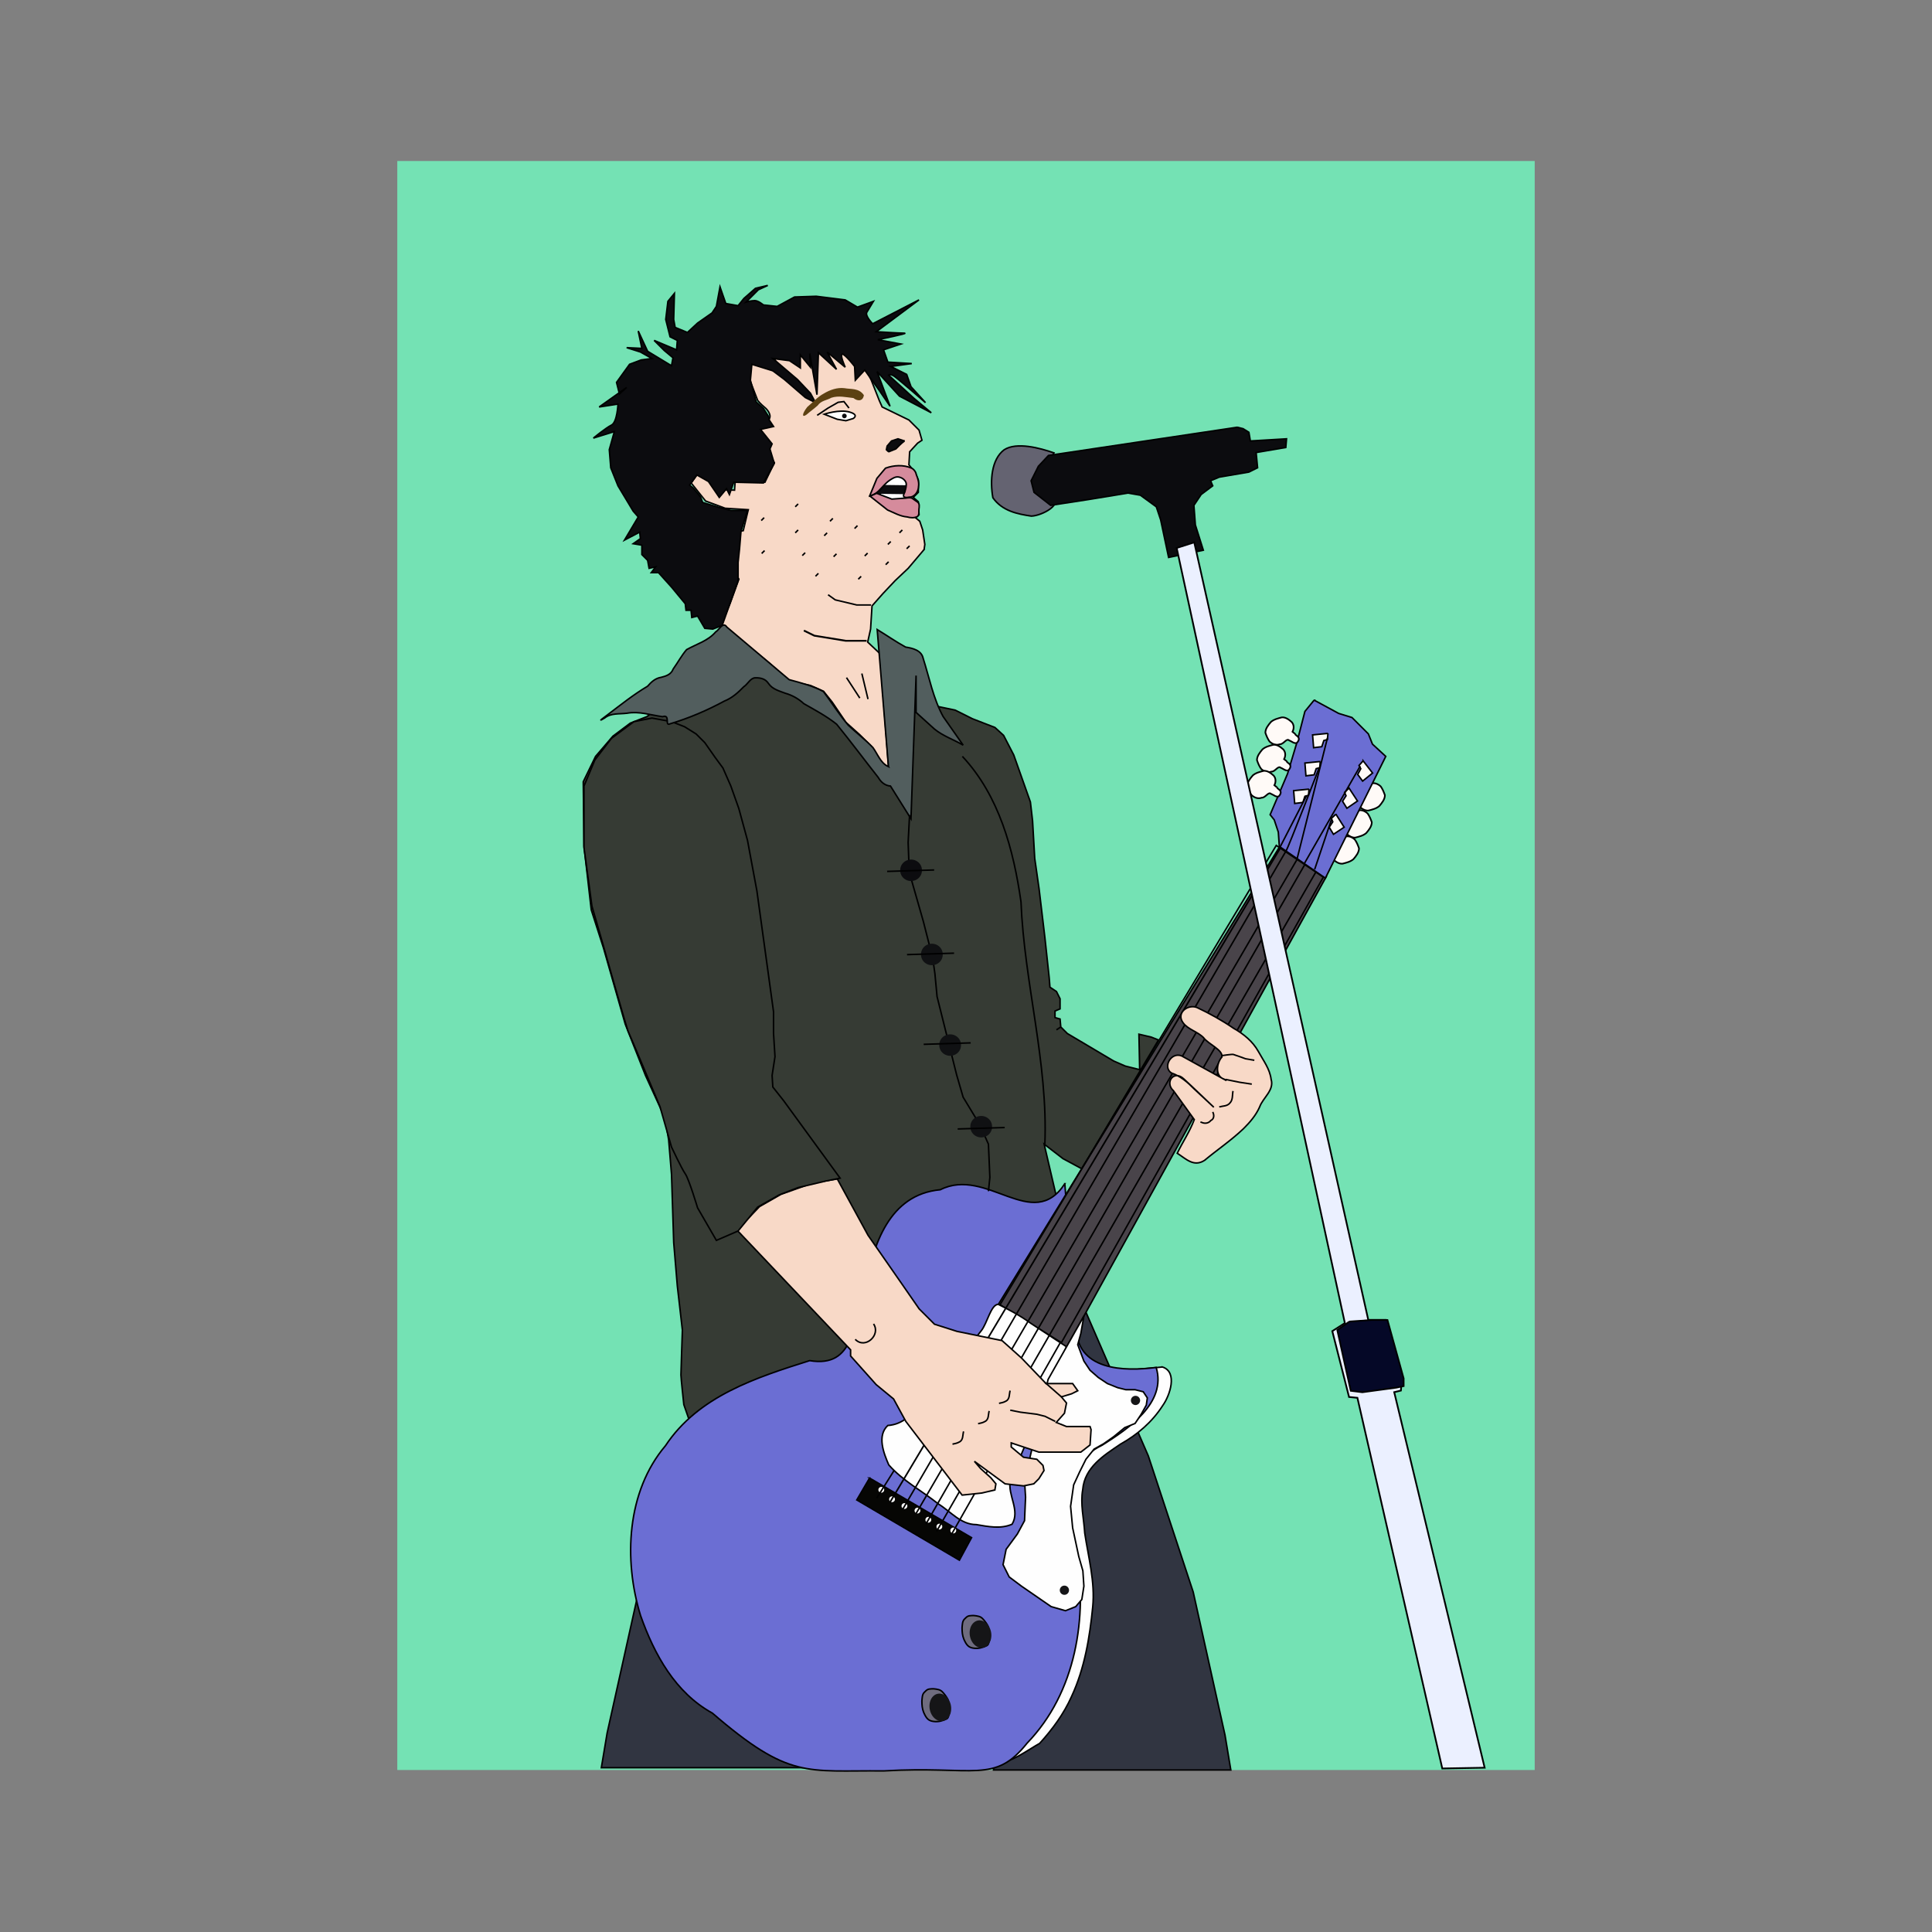 <svg:svg xmlns:dc="http://purl.org/dc/elements/1.1/" xmlns:ns2="http://web.resource.org/cc/" xmlns:rdf="http://www.w3.org/1999/02/22-rdf-syntax-ns#" xmlns:svg="http://www.w3.org/2000/svg" height="1270.517" id="svg2" viewBox="-261.269 -107.779 1270.517 1270.517" width="1270.517">
  <svg:rect x="-261.269" y="-107.779" width="1270.517" height="1270.517" fill="#808080" stroke="none"/>
  <svg:g id="layer1">
    <svg:g id="g7318">
      <svg:rect fill="#74e2b4" height="1058.1" id="rect6142" stroke-width="0" width="747.98" x="0" y="-1.903" />
      <svg:path d="m232.2 747.41l-43.78 100.85-29.5 89.45-20.93 94.19-3.81 22.8h156.07v-4.7l-9.52-2.9-12.37-6.6-16.18-20-11.42-25.7-8.56-36.16 0.95-34.25 24.74-134.17-25.69-42.81z" fill="#313541" fill-rule="evenodd" id="path6140" stroke="#000" stroke-width="1px" />
      <svg:path d="m450.12 748.83l43.78 100.86 29.5 89.44 20.93 94.17 3.81 22.9h-156.07v-4.8l9.52-2.8 12.37-6.7 16.18-20 11.42-25.68 8.56-36.15-0.95-34.26-24.74-134.16 25.69-42.82z" fill="#313541" fill-rule="evenodd" id="path6138" stroke="#000" stroke-width="1px" />
      <svg:path d="m355.43 356.81l11.42 2.38 11.42 5.71 14.75 5.71 5.71 5.23 6.66 12.85 10.95 30.92 1.43 12.37 1.42 24.74 2.86 19.98 3.8 31.88 2.86 26.64 0.48 6.19 4.28 2.85 2.38 4.76v6.66l-3.33 1.42v4.29l3.33 0.95 0.47 5.23-2.85 1.9 2.85-1.9 4.28 4.28 30.46 18.08 7.61 3.33 9.52 2.38-0.48-23.31 8.09 1.9 4.76 1.9-50.44 84.69-12.37-6.66-12.37-9.52 8.56 36.64-0.47 1.42-4.76 1.43-5.71 0.95-6.19-0.47-20.46-6.66-11.89-3.33-9.99-1.43-7.14 1.43-5.23 1.9-3.34 0.95-7.61 1.43-7.61 2.38-9.52 6.18-5.71 6.66-55.19 140.82-83.75 4.76 2.86-12.84-3.81-10.95s-1.9-17.6-1.9-19.5c0-1.91 0.95-29.5 0.95-29.5l-3.33-29.02-2.38-28.54-1.43-44.73-1.9-22.83-2.38-14.27-12.85-28.07-13.32-33.78-14.27-49.96-8.09-25.21-4.76-41.87-0.48-42.34 8.09-16.65 11.42-13.32 11.42-8.56 10.95-4.29 48.53-39.01 142.74 32.35z" fill="#363b34" fill-rule="evenodd" id="path6110" stroke="#000" stroke-width="1px" />
      <svg:path d="m503.17 791.18c10.25 3.28 4.85 18.91 0.17 25.37-6.92 10.83-16.74 19.2-27.8 25.37-10.93 7.41-23.57 15.19-24.8 29.93-1.66 9.43 0.76 19.03 1.32 28.48 2.4 16.11 6.88 32.07 5.27 48.52-1.98 20.12-5.35 40.55-13.91 58.95-5.09 11.5-12.66 21.7-21.01 30.9-5.68 3-21.91 14.7-24.96 11.2 18.72-84.49 42.19-169.93 60.91-254.42 14.94-1.43 29.87-2.87 44.81-4.3z" fill="#fefefe" fill-rule="evenodd" id="path6048" stroke="#000" stroke-width=".998px" />
      <svg:path d="m438.97 670.66c-21.16 32.46-51.34-11.45-81.91 3.95-33.7 3.13-44.12 36.22-49.58 65.09-7.83 22.55-6.42 52.28-36.28 47.29-35.12 11.09-73.23 23.28-94.84 55.95-25.56 30.13-27.67 75.11-16.38 111.71 9.05 25.6 22.88 50.75 47.23 64.15 50.8 43.8 61.75 37.5 112.66 38 59.91-3.5 72.71 8.8 94.34-18.3 32.08-33.2 39.99-82.7 32.28-127.16-7.48-24.11-9.65-56.1 16.98-68.7 17.14-10.79 42.64-27.77 35.59-51.16-20.49 2.61-53.58 2.59-52.58-28.22-2.84-30.83-5-61.73-7.51-92.6z" fill="#6b6ed3" fill-rule="evenodd" id="path3700" stroke="#000" stroke-width="1.008px" />
      <svg:path d="m395.4 749.78l44.73 28.55 170.82-309.71-30.46-19.99-185.09 301.15z" fill="#49444a" fill-rule="evenodd" id="path6054" stroke="#000" stroke-width="1px" />
      <svg:path d="m629.12 413.38c1.73 1.51-0.83-0.25 2.5 2.43-0.99 1.87-1.15 4.44 0.48 6.33 1.8 1.61 4.04 3.36 6.59 3.1 2.46-0.64 5.16-1.26 7.13-2.99 1.69-2.01 3.62-4.33 3.65-7.09-0.69-1.99-1.51-4.06-2.74-5.76-1.84-1.74-4.29-2.72-6.76-1.82-2.52-0.14-4.42 4.26-6.19 2.49-1.33-0.33-4.12-3.02-5.46-1.08-1.14 1.54-1.44 3.01 0.8 4.39z" fill="#fffaf7" fill-rule="evenodd" id="path3714" stroke="#000" stroke-width="1.087px" />
      <svg:path d="m620.5 431.18c1.74 1.5-0.82-0.26 2.51 2.42-1 1.88-1.16 4.44 0.48 6.33 1.79 1.61 4.03 3.36 6.58 3.1 2.46-0.64 5.16-1.26 7.13-2.99 1.7-2.01 3.62-4.33 3.65-7.09-0.68-1.99-1.51-4.06-2.73-5.75-1.85-1.75-4.29-2.72-6.77-1.83-2.51-0.14-4.42 4.27-6.19 2.5-1.33-0.34-4.12-3.03-5.46-1.09-1.14 1.54-1.44 3.01 0.8 4.4z" fill="#fffaf7" fill-rule="evenodd" id="path3716" stroke="#000" stroke-width="1.087px" />
      <svg:path d="m612.09 448.33c1.73 1.51-0.82-0.25 2.51 2.43-1 1.87-1.16 4.44 0.48 6.33 1.79 1.61 4.03 3.36 6.58 3.1 2.46-0.65 5.16-1.26 7.13-2.99 1.7-2.01 3.62-4.33 3.65-7.1-0.68-1.99-1.51-4.05-2.74-5.75-1.84-1.74-4.28-2.72-6.76-1.82-2.52-0.14-4.42 4.26-6.19 2.49-1.33-0.33-4.12-3.02-5.46-1.08-1.14 1.53-1.44 3.01 0.8 4.39z" fill="#fffaf7" fill-rule="evenodd" id="path3718" stroke="#000" stroke-width="1.087px" />
      <svg:path d="m602.92 352.64l16.15 8.74 8.75 2.69 10.77 10.77 2.69 6.73 8.75 8.07-39.71 80.07-30.28-20.86-0.67-9.42-2.69-8.08-2.69-3.36 11.44-26.91 6.05-20.19 5.39-20.85 6.05-7.4z" fill="#6b6ed3" fill-rule="evenodd" id="path2917" stroke="#000" stroke-width="1px" />
      <svg:path d="m431.88 190.06c-9.3-3.23-24.63-7.35-32.81-2.05-8.4 6.29-9.38 20.37-7.41 31.53 6.16 8.76 16.25 10.74 25.31 12.08 6.97-0.23 22.1-8.1 13.09-13.73-12.06-2.92-10.94-14.71-3.29-20.84 1.91-2.22 3.88-4.45 5.11-6.99z" fill="#646371" fill-rule="evenodd" id="path8280" stroke="#000" stroke-width="1.014px" />
      <svg:path d="m552.42 173.17l-124.19 18.56-6.66 7.13-4.76 9.52 1.91 7.61 10.94 8.56 24.74-3.8 26.17-4.28 8.09 1.42 10.47 7.62 2.86 8.56 5.23 24.74 22.84-4.76-5.24-16.65-0.95-12.85 4.76-7.13 7.61-5.71-1.42-3.33 5.71-2.38 19.5-3.33 5.71-2.85-0.95-10 19.51-3.33 0.48-5.7-23.79 1.42-0.96-5.71-3.8-2.37-3.81-0.96z" fill="#0c0c0f" fill-rule="evenodd" id="path8278" stroke="#000" stroke-width="1px" />
      <svg:path d="m346.45 253.58l-10.47 12.37-8.56 8.08-8.09 8.57-7.14 8.08-0.95 15.23-1.9 8.56 8.09 7.61 5.71 75.65-2.86-1.43-3.81-6.18-4.75-7.14-7.62-7.61-9.04-8.09-9.04-13.32-5.71-7.14-8.56-3.8-13.8-2.86-13.32-11.89-31.41-25.69 5.71-13.8 5.71-15.7-7.13-11.42-3.81-8.08 2.85-10.47 10.95-1.9 2.85-11.9 0.48-1.9-15.23-0.95-12.84-4.76-9.52-11.89 4.76-6.66 7.61 3.33 3.33 7.61 12.85 0.47 0.47-6.66 19.51 1.43 6.19-12.84-4.76-7.62 1.43-5.23s-6.43-3.33-7.38-5.23c-0.95-1.91 5.47-7.62 5.47-7.62s2.38-2.85 2.38-4.75c0-1.91-1.42-4.28-3.8-6.19-2.38-1.9-4.29-4.28-4.29-4.28l-12.84-33.3 29.5 17.6-10.47-21.88s25.69-2.38 29.98-0.96c4.28 1.43 23.79 3.81 26.64 4.76 2.86 0.95 11.9 20.46 11.9 20.46l5.23 13.32 1.9 4.28 17.61 8.57 6.66 6.66 1.9 6.66-2.85 1.9-5.24 5.71-0.47 8.56 3.81 4.76 2.37 5.23v8.09l-3.33 3.33 3.33 2.86 0.48 8.56-2.38 1.9 2.86 2.38 1.9 5.71 1.43 9.52-0.48 3.33z" fill="#f8d9c7" fill-rule="evenodd" id="path2101" stroke="#000" stroke-width="1px" />
      <svg:path d="m333.55 182.21c-1.43-0.47-2.86-0.95-4.29-1.42-1.42 0.47-2.85 0.95-4.28 1.42l-2.85 3.33c-0.16 0.8-0.32 1.59-0.48 2.38 0.55 0.43 0.89 1.13 1.58 1.37 1.53-0.61 3.07-1.23 4.61-1.84 1.82-1.83 3.61-3.72 5.71-5.24z" fill="#0c0c0f" fill-rule="evenodd" id="path2110" stroke="#000" stroke-width="1px" />
      <svg:path d="m299.76 167.46s4.29-2.37-2.38-4.28c-6.66-1.9-16.65 1.43-16.65 1.43l8.57 3.33 5.71 0.95 4.75-1.43z" fill="#fff" fill-rule="evenodd" id="path2142" stroke="#000" stroke-width="1px" />
      <svg:path d="m297.05 160.58l-3.33-4.28-3.81 0.48-6.66 3.8-7.14 4.76" fill="none" id="path2144" stroke="#000" stroke-width="1px" />
      <svg:path d="m190.8 110.85l-8.09-3.33-0.95-5.23 0.48-17.13-4.29 5.233-1.42 11.897 2.85 11.41 4.76 2.38-0.48 6.19-14.75-6.19 6.67 6.66 5.71 4.76-0.96 5.23-15.7-9.51-6.18-13.32 2.38 11.42-10-0.48 9.04 2.86 7.62 4.28-7.14 0.95-7.61 2.85-8.57 11.9 1.91 7.61 4.75-4.28-18.08 12.84 12.37-1.9s-0.47 11.89-4.28 13.8c-3.81 1.9-11.89 8.56-11.89 8.56l13.79-4.28-3.33 11.89 0.96 11.9 4.75 11.89 10 16.65 3.33 3.81-9.04 15.22 9.99-5.23 0.47 4.28-4.75 3.33 5.71 0.95v6.19l3.8 3.8 0.95 5.24 4.29-0.96-2.86 3.81h4.76l8.56 9.51 9.04 10.95 0.48 4.28h3.33l0.48 4.76 3.8-0.96 4.76 8.09 5.24 0.48 6.18-2.38 10.47-29.5v-11.89l0.95-9.04 0.95-11.42 4.28-13.8h-10.94l-7.61-1.9-10.95-3.33-1.42-3.8-4.76-5.71-2.38-1.91 4.76-6.66 7.61 4.28 7.14 10.47 4.76-5.71 1.9 3.81 2.85-8.09 19.51 0.48 7.14-12.85-2.86-9.51 1.43-3.33-7.61-9.52 8.56-1.9-2.85-4.28-0.48-2.38-3.33-5.24-4.76-4.28-3.8-14.27 0.95-10.47 13.8 4.28 7.61 5.71 13.8 11.9 6.66 3.33-3.33-6.19-8.56-9.04-16.18-13.79 10.94 1.42 7.14 4.76v-8.56l6.66 8.09-0.48-9.04 4.76 27.11 0.95-27.59 11.9 10.94-6.19-11.41 11.9 9.99s-3.81-8.57-1.9-8.57c1.9 0 8.09 8.09 8.09 8.09l0.47 9.04 6.19-6.66 9.51 13.32 7.14 10.47-8.56-22.84 14.75 16.18 20.93 10.94-11.42-9.52-16.65-15.22s0.95-0.95 3.33 0.48c2.38 1.42 20.94 17.6 20.94 17.6l-9.52-10.47-2.86-8.09-10.46-5.23 13.79-1.9-15.7-0.95-2.85-8.09 11.42-3.81-15.23-2.85s20.94-4.28 17.61-4.28-18.56-0.96-18.56-0.96l28.07-20.929-30.45 15.699s-5.23-5.232-3.81-7.611c1.43-2.379 4.29-7.136 4.29-7.136l-10.47 3.806-8.09-4.758-19.03-2.378-14.28 0.475-11.42 6.185-9.04-0.951s-3.33-2.855-5.71-2.855-5.71 0.952-5.71 0.952l8.09-8.088 6.19-2.855-8.09 1.903-7.61 6.661-3.81 4.757-8.09-1.427-3.81-10.942-2.38 12.845-2.85 4.282-9.52 6.665-6.66 6.18z" fill="#0c0c0f" fill-rule="evenodd" id="path2146" stroke="#000" stroke-width="1px" />
      <svg:path d="m314.99 216.35c1.67-1.23 3.21-2.64 4.56-4.21 1.26-1.37 2.62-2.68 4.17-3.72 1.1-0.87 2.33-1.56 3.6-2.13 1.03-0.25 2.16-0.18 3.15 0.2 1.12 0.38 2.18 0.9 2.99 1.78 0.84 0.58 1.1 1.68 1.19 2.64-0.07 1.27-0.04 2.59-0.6 3.77-0.39 1.16-0.75 2.34-1.23 3.47 0.1 0.95 1.84 0.92 1.85 1.53-0.74 0.39-1.51 0.77-2.38 0.65-2.46 0.08-4.94 0.23-7.39-0.07-0.93-0.05-1.89-0.08-2.72-0.54-2.19-0.93-4.39-1.81-6.6-2.68-0.2-0.23-0.4-0.46-0.59-0.69z" fill="#0c0c0f" fill-rule="evenodd" id="path2900" stroke="#000" stroke-width=".978px" />
      <svg:rect fill="#fff" height="18.418" id="rect2913" stroke-width="0" transform="matrix(.039 -.999 1 .013 0 0)" width="6.612" x="-207.07" y="326.86" />
      <svg:rect fill="#fff" height="17.479" id="rect2915" stroke-width="0" transform="matrix(.04 -.999 1 .013 0 0)" width="6.138" x="-219.1" y="326.57" />
      <svg:path d="m310.59 218.47c1.61-3.89 3.16-7.8 4.81-11.67 1.88-2.24 3.77-4.48 5.66-6.71 5.47-1.97 11.74-2.37 17.17-0.02 1.7 0.9 2.84 2.66 3.18 4.55 0.95 2.36 1.8 4.9 1.37 7.49-0.09 3.03-1.93 6.17-4.94 6.95-1.55-0.07-3.21 0.82-4.65-0.13-0.9-1.19 0.61-2.53 0.73-3.81 0.49-1.75 1.03-3.61 0.66-5.43-0.77-2.11-2.93-3.52-5.07-3.8-2.11-0.27-3.97 1.03-5.67 2.12-2.84 1.96-4.97 4.74-7.4 7.16-1.65 1.6-3.67 2.66-5.85 3.3z" fill="#d58b9c" fill-rule="evenodd" id="path2062" stroke="#000" stroke-width="1.008px" />
      <svg:path d="m310.92 218.53c3.83 3.01 7.64 6.07 11.49 9.07 4.18 1.75 8.24 4.17 12.86 4.56 2.2 0.63 4.74 0.83 6.82-0.29 1.36-1.22 0.75-3.18 0.94-4.77 0.2-1.63 0.63-3.76-1.02-4.8-1.09-0.82-2.31-1.46-3.32-2.36-1.93-0.89-4.03 0.01-6.04-0.05-2.48 0.19-4.97 0.33-7.45 0.54-3.34-1.27-6.67-2.54-10-3.81-1.42 0.64-2.85 1.27-4.28 1.91z" fill="#d58b9c" fill-rule="evenodd" id="path2044" stroke="#000" stroke-width="1px" />
      <svg:path d="m578.02 448.18l30.96 20.85-172.27 306.13-40.37-24.89 181.68-302.09z" fill="none" id="path2919" stroke="#000" stroke-width="1px" />
      <svg:path d="m302.62 237.88l-1.9 1.9" fill="none" id="path2943" stroke="#000" stroke-width="1px" />
      <svg:path d="m286.44 233.12l-1.9 1.9" fill="none" id="path2945" stroke="#000" stroke-width="1px" />
      <svg:path d="m332.12 240.73l-1.9 1.9" fill="none" id="path2947" stroke="#000" stroke-width="1px" />
      <svg:path d="m263.6 223.6l-1.9 1.91" fill="none" id="path2949" stroke="#000" stroke-width="1px" />
      <svg:path d="m263.6 240.73l-1.9 1.9" fill="none" id="path2951" stroke="#000" stroke-width="1px" />
      <svg:path d="m324.51 248.34l-1.91 1.91" fill="none" id="path2953" stroke="#000" stroke-width="1px" />
      <svg:path d="m282.63 242.63l-1.9 1.91" fill="none" id="path2955" stroke="#000" stroke-width="1px" />
      <svg:path d="m309.28 255.95l-1.9 1.91" fill="none" id="path2957" stroke="#000" stroke-width="1px" />
      <svg:path d="m268.23 255.69l-1.9 1.9" fill="none" id="path2959" stroke="#000" stroke-width="1px" />
      <svg:path d="m276.92 269.28l-1.9 1.9" fill="none" id="path2961" stroke="#000" stroke-width="1px" />
      <svg:path d="m305.04 271.23l-1.9 1.9" fill="none" id="path2963" stroke="#000" stroke-width="1px" />
      <svg:path d="m241.53 254.3l-1.9 1.9" fill="none" id="path2965" stroke="#000" stroke-width="1px" />
      <svg:path d="m319.08 176.53a1.514 1.514 0 1 1 -3.03 0 1.514 1.514 0 1 1 3.03 0z" fill="#0c0c0f" id="path2967" stroke-width="0" transform="matrix(1 0 0 1 -23.552 -10.765)" />
      <svg:path d="m306.84 152.09c-3.28-4.85-8.48-3.77-12.82-4.61-4.64-0.54-9.31 1-13.55 3.54-3.96 2.11-7.28 5.84-10.87 8.86-3.81 4.87-3.41 7.23-0.4 4.96 2.36-2.06 4.83-3.81 7.19-5.88 2.41-3.43 6-3.4 9.03-5.17 4.78-1.57 9.75-0.32 14.58 0.2 2.17 1.87 6.13 2.64 6.84-1.9z" fill="#5c4112" fill-rule="evenodd" id="path2969" stroke-width="0" />
      <svg:path d="m591.2 375.85c-1.73-1.51 0.83 0.26-2.5-2.43 1-1.87 1.16-4.44-0.48-6.32-1.79-1.61-4.03-3.36-6.58-3.11-2.46 0.65-5.16 1.27-7.13 3-1.7 2-3.62 4.32-3.65 7.09 0.68 1.99 1.51 4.05 2.73 5.75 1.85 1.75 4.29 2.72 6.77 1.82 2.51 0.14 4.42-4.26 6.19-2.49 1.33 0.33 4.12 3.02 5.46 1.08 1.14-1.53 1.44-3-0.81-4.39z" fill="#fffaf7" fill-rule="evenodd" id="path3704" stroke="#000" stroke-width="1.087px" />
      <svg:path d="m585.68 393.86c-1.73-1.51 0.82 0.25-2.51-2.43 1-1.87 1.16-4.44-0.48-6.33-1.79-1.61-4.03-3.36-6.58-3.1-2.46 0.64-5.16 1.26-7.13 2.99-1.7 2.01-3.62 4.33-3.65 7.09 0.68 1.99 1.51 4.06 2.74 5.76 1.84 1.74 4.28 2.72 6.76 1.82 2.51 0.14 4.42-4.26 6.19-2.49 1.33 0.33 4.12 3.02 5.46 1.08 1.14-1.54 1.44-3.01-0.8-4.39z" fill="#fffaf7" fill-rule="evenodd" id="path3710" stroke="#000" stroke-width="1.087px" />
      <svg:path d="m579.28 411.01c-1.73-1.5 0.83 0.26-2.5-2.42 1-1.88 1.16-4.45-0.48-6.33-1.79-1.61-4.03-3.36-6.58-3.1-2.46 0.64-5.16 1.26-7.13 2.99-1.7 2-3.62 4.33-3.65 7.09 0.68 1.99 1.51 4.06 2.73 5.75 1.84 1.75 4.29 2.72 6.76 1.83 2.52 0.13 4.43-4.27 6.2-2.5 1.33 0.34 4.12 3.02 5.46 1.08 1.14-1.53 1.44-3-0.81-4.39z" fill="#fffaf7" fill-rule="evenodd" id="path3712" stroke="#000" stroke-width="1.087px" />
      <svg:path d="m612.01 374.5l-10.1 1.01 0.68 8.41 5.38-0.67 1.34-4.04 2.36-0.67 0.34-4.04z" fill="#fffaf7" fill-rule="evenodd" id="path3720" stroke="#000" stroke-width="1px" />
      <svg:path d="m606.96 393l-10.09 1.01 0.67 8.41 5.38-0.67 1.35-4.04 2.35-0.67 0.34-4.04z" fill="#fffaf7" fill-rule="evenodd" id="path3722" stroke="#000" stroke-width="1px" />
      <svg:path d="m599.56 411.17l-10.1 1.01 0.68 8.41 5.38-0.67 1.35-4.04 2.35-0.67 0.34-4.04z" fill="#fffaf7" fill-rule="evenodd" id="path3724" stroke="#000" stroke-width="1px" />
      <svg:path d="m580.38 449.52l17.5-33.98" fill="none" id="path3726" stroke="#000" stroke-width="1px" />
      <svg:path d="m591.82 456.59l19.85-79.06" fill="none" id="path3730" stroke="#000" stroke-width="1px" />
      <svg:path d="m584.42 451.88c1.34-1.69 21.87-54.84 21.87-54.84" fill="none" id="path3732" stroke="#000" stroke-width="1px" />
      <svg:path d="m635.15 392.57l6.22 8.01-6.56 5.31-3.22-4.37 2-3.76-1.14-2.17 2.7-3.02z" fill="#fffaf7" fill-rule="evenodd" id="path3736" stroke="#000" stroke-width="1px" />
      <svg:path d="m625.88 410.5l5.56 8.48-6.96 4.77-2.87-4.61 2.3-3.59-0.96-2.25 2.93-2.8z" fill="#fffaf7" fill-rule="evenodd" id="path3738" stroke="#000" stroke-width="1px" />
      <svg:path d="m617.23 427.64l5.44 8.56-7.03 4.67-2.8-4.65 2.35-3.55-0.93-2.27 2.97-2.76z" fill="#fffaf7" fill-rule="evenodd" id="path3740" stroke="#000" stroke-width="1px" />
      <svg:path d="m596.19 460.62l37.01-64.59" fill="none" id="path3742" stroke="#000" stroke-width="1px" />
      <svg:path d="m603.26 463.99l11.1-32.97" fill="none" id="path3744" stroke="#000" stroke-width="1px" />
      <svg:g id="g5229" transform="matrix(1 0 0 1 37.351 12.132)">
        <svg:path d="m351.45 950.38c0.56 3.66-5.83-4.5-7.08-3.69-0.59 1.81-2.8 1.49-3.2 3.36 0.43 1.51 0.86 3.01 1.29 4.52 2.47 1.12 4.94 2.24 7.4 3.36 0.2-1.74 3.27-0.47 2.15 0.93-0.44 1.19-0.4 2.78-1.69 3.44-2.54 1.28-5.41 2.01-8.27 1.71-3.92-0.36-5.18-2.3-6.84-6.01-1.01-2.62-1.12-4.62-1.17-7.41 0.22-1.99 0.09-4.41 1.7-5.88 1.77-1.8 2.24-2.05 4.67-2.19 1.31-0.18 4.81 0.32 5.89 1.03 1.26 0.46 4.78 5.02 5.15 6.83z" fill="#6f6c7f" fill-rule="evenodd" id="path5200" stroke="#000" stroke-width="1px" />
        <svg:path d="m230.78 907.71a6.392 6.728 0 1 1 -12.79 0 6.392 6.728 0 1 1 12.79 0z" fill="#151517" id="path5213" stroke-width="0" transform="matrix(1.087 -.203 .248 1.327 -122.84 -204.28)" />
      </svg:g>
      <svg:g id="g5233" transform="matrix(1 0 0 1 10.933 60.309)">
        <svg:path d="m351.45 950.38c0.56 3.66-5.83-4.5-7.08-3.69-0.59 1.81-2.8 1.49-3.2 3.36 0.43 1.51 0.86 3.01 1.29 4.52 2.47 1.12 4.94 2.24 7.4 3.36 0.2-1.74 3.27-0.47 2.15 0.93-0.44 1.19-0.4 2.78-1.69 3.44-2.54 1.28-5.41 2.01-8.27 1.71-3.92-0.36-5.18-2.3-6.84-6.01-1.01-2.62-1.12-4.62-1.17-7.41 0.22-1.99 0.09-4.41 1.7-5.88 1.77-1.8 2.24-2.05 4.67-2.19 1.31-0.18 4.81 0.32 5.89 1.03 1.26 0.46 4.78 5.02 5.15 6.83z" fill="#6f6c7f" fill-rule="evenodd" id="path5235" stroke="#000" stroke-width="1px" />
        <svg:path d="m230.78 907.71a6.392 6.728 0 1 1 -12.79 0 6.392 6.728 0 1 1 12.79 0z" fill="#151517" id="path5237" stroke-width="0" transform="matrix(1.087 -.203 .248 1.327 -122.84 -204.28)" />
      </svg:g>
      <svg:path d="m310.56 864.16l-8.47 14.47 67.57 39.66 8.05-14.9-67.15-39.23z" fill="#060604" fill-rule="evenodd" id="path5239" stroke="#000" stroke-width=".906px" />
      <svg:path d="m279.03 840.41a1.903 1.903 0 1 1 -3.81 0 1.903 1.903 0 1 1 3.81 0z" fill="#fefefe" id="path5241" stroke-width="0" transform="matrix(1 0 0 1 41.158 31.539)" />
      <svg:path d="m395.67 749.6l-80.41 127.83" fill="none" id="path2939" stroke="#000" stroke-width="1px" />
      <svg:path d="m279.03 840.41a1.903 1.903 0 1 1 -3.81 0 1.903 1.903 0 1 1 3.81 0z" fill="#fefefe" id="path5243" stroke-width="0" transform="matrix(1 0 0 1 48.226 37.751)" />
      <svg:path d="m279.03 840.41a1.903 1.903 0 1 1 -3.81 0 1.903 1.903 0 1 1 3.81 0z" fill="#fefefe" id="path5245" stroke-width="0" transform="matrix(1 0 0 1 56.384 42.201)" />
      <svg:path d="m279.03 840.41a1.903 1.903 0 1 1 -3.81 0 1.903 1.903 0 1 1 3.81 0z" fill="#fefefe" id="path5247" stroke-width="0" transform="matrix(1 0 0 1 64.949 45.196)" />
      <svg:path d="m279.03 840.41a1.903 1.903 0 1 1 -3.81 0 1.903 1.903 0 1 1 3.81 0z" fill="#fefefe" id="path5249" stroke-width="0" transform="matrix(1 0 0 1 72.086 51.24)" />
      <svg:path d="m279.03 840.41a1.903 1.903 0 1 1 -3.81 0 1.903 1.903 0 1 1 3.81 0z" fill="#fefefe" id="path5251" stroke-width="0" transform="matrix(1 0 0 1 79.352 55.731)" />
      <svg:path d="m403.07 865.99c-1.71 9.71 6.69 19.5 1.21 28.6-7.65 3.26-15.61 1.55-23.51 0.23-10.22 0.03-16.83-8.6-24.95-13.58-10.82-8.62-23.47-15.23-32.63-25.7-3.4-7.8-7.8-19.24-0.64-25.88 10.02-0.72 16.07-7.33 21.74-15.07 13.18-15.78 27.15-31.03 39.72-47.24 3.99-4.96 6.35-17.31 11.2-17.38 6.22 3.18 13.89 6.97 21.59 12.63 7.76 5.09 15.52 10.17 23.28 15.25-12.34 29.38-24.67 58.76-37.01 88.14z" fill="#fefefe" fill-rule="evenodd" id="path5263" stroke="#000" stroke-width="1px" />
      <svg:path d="m279.03 840.41a1.903 1.903 0 1 1 -3.81 0 1.903 1.903 0 1 1 3.81 0z" fill="#fefefe" id="path5253" stroke-width="0" transform="matrix(1 0 0 1 88.502 58.28)" />
      <svg:path d="m580.68 449.89l-256.64 430.2" fill="none" id="path2937" stroke="#000" stroke-width="1.062px" />
      <svg:path d="m584.42 451.88l-252 432.78" fill="none" id="path2935" stroke="#000" stroke-width="1.004px" />
      <svg:path d="m592.16 456.59l-251 430.93" fill="none" id="path2933" stroke="#000" stroke-width="1px" />
      <svg:path d="m596.86 460.63l-249.3 433.95" fill="none" id="path2931" stroke="#000" stroke-width="1.006px" />
      <svg:path d="m604.26 465.34l-249.64 433.95" fill="none" id="path2921" stroke="#000" stroke-width="1.008px" />
      <svg:path d="m524.09 248.87l114.44 511.33h11.56l10.45 39.61-0.55 6.87-4.4 1.06 59.48 246.96-27.87 0.5-55.82-243.76-5.5-0.53-11.01-43.32 8.26-5.28-110.6-509.74 11.56-3.7z" fill="#ebf0ff" fill-rule="evenodd" id="path8289" stroke="#000" stroke-width="1.133px" />
      <svg:path d="m436.38 774.49l-72.34 127.5" fill="none" id="path2929" stroke="#000" stroke-width="1px" />
      <svg:path d="m451.52 757.67l-2.02 11.44-2.02 7.4 4.04 10.76 4.04 6.06 5.38 4.71 6.06 4.04 6.72 2.69 5.39 1.34h6.05l5.39 1.35 2.69 4.03-0.67 4.71-3.37 6.06-4.04 6.06-6.73 2.69-7.4 6.05-6.73 4.71-6.05 3.37-5.39 6.72-4.03 8.08-4.04 8.74-2.02 14.13 1.35 14.13 4.03 18.84 2.7 9.42 0.67 10.09-1.35 8.75-4.03 4.71-6.73 2.69-9.42-2.69-19.52-13.46-8.07-6.05-4.04-8.08 2.02-10.09 7.4-10.09 4.71-8.75 0.67-15.47-0.67-10.77 15.48-66.61 23.55-41.71z" fill="#fefefe" fill-rule="evenodd" id="path5255" stroke="#000" stroke-width="1px" />
      <svg:path d="m260.38 920.15a3.028 3.028 0 1 1 -6.06 0 3.028 3.028 0 1 1 6.06 0z" fill="#151517" id="path5259" stroke-width="0" transform="matrix(1 0 0 1 228.11 -106.98)" />
      <svg:path d="m260.38 920.15a3.028 3.028 0 1 1 -6.06 0 3.028 3.028 0 1 1 6.06 0z" fill="#151517" id="path5261" stroke-width="0" transform="matrix(1 0 0 1 181.35 17.83)" />
      <svg:path d="m289.35 667.51l20.19 37.01 21.53 30.95 12.11 17.49 10.09 10.09 14.81 4.71 29.61 6.06 12.78 11.43 16.15 16.83h17.5l3.36 4.71-4.04 2.01-6.73 2.02 3.37 4.04-1.35 6.73-5.38 6.05 6.73 2.69h15.48l0.67 2.02-0.67 10.09-6.06 4.71h-27.59l-18.17-6.05v2.69l8.08 6.73 8.75 1.34 4.03 4.04 0.68 3.36-3.37 5.39-3.36 3.36-6.73 1.35-12.11-1.35-20.19-14.8 4.04 4.71 6.72 6.05 3.37 4.04-0.67 4.04-8.75 2.02-12.79 1.34-37.01-48.44-8.07-14.8-11.44-9.42-16.82-18.84v-4.04l-74.7-78.72 14.81-15.47 14.13-8.08 20.86-7.4 16.15-2.69z" fill="#f8d9c7" fill-rule="evenodd" id="path5995" stroke="#000" stroke-width="1px" />
      <svg:path d="m436.71 810.82l-10.76-9.42" fill="none" id="path5998" stroke="#000" stroke-width="1px" />
      <svg:path d="m432.68 826.97l-6.73-3.36-5.38-1.35-10.77-1.35-6.73-1.34" fill="none" id="path6000" stroke="#000" stroke-width="1px" />
      <svg:path d="m402.99 806.72c-0.68 2.41-0.1 5.73-2.88 6.98-1.35 0.79-2.9 1.07-4.41 1.38" fill="none" id="path6002" stroke="#000" stroke-width="1px" />
      <svg:path d="m389.22 820.1c-0.68 2.41-0.1 5.73-2.88 6.98-1.35 0.79-2.91 1.07-4.41 1.38" fill="none" id="path6012" stroke="#000" stroke-width="1px" />
      <svg:path d="m372.4 833.55c-0.68 2.42-0.1 5.73-2.88 6.99-1.35 0.78-2.91 1.07-4.42 1.38" fill="none" id="path6014" stroke="#000" stroke-width="1px" />
      <svg:path d="m530.77 655.35c8.5-7.06 17.74-13.3 25.72-20.91 4.26-4.23 8.17-8.77 10.61-14.31 2.23-6.14 9.74-10.97 7.53-18.14-0.83-6.89-5.16-12.39-8.4-18.34-3.66-6.57-9.71-11.5-16.2-15.16-7.68-5.27-15.84-9.8-24.27-13.77-6.18-2.21-13.65 3.73-9.05 10.05 3.36 4.58 9.61 5.79 13.54 9.89 3.27 4.36 12.8 7.92 12.03 12.67-3.6 4.01-4.65 12.7 1.49 14.58 4.97 2.97-6-3.24-8.16-4.38-6.61-3.64-13.22-7.29-19.83-10.93-7.05-2.77-12.54 7.43-6.76 11.2 6.01 2.05 10.66 6.1 15.05 10.57 4.3 4 8.59 8.01 12.89 12.01-6.6-6.2-13.05-12.56-19.74-18.66-6.57-6.22-12.76 2.49-6.79 7.81 4.6 6.28 9.11 12.63 13.68 18.94-2.88 7.79-7.63 14.73-11.21 22.16 5.67 3.57 10.75 9.22 17.87 4.72z" fill="#f8d9c7" fill-rule="evenodd" id="path6016" stroke="#000" stroke-width="1px" />
      <svg:path d="m542.67 586.36s6.18-0.95 7.13-0.71c0.96 0.24 8.09 2.85 8.09 2.85l5.71 0.96" fill="none" id="path6024" stroke="#000" stroke-width="1px" />
      <svg:path d="m544.57 602.06l9.52 1.91 7.85 1.19" fill="none" id="path6026" stroke="#000" stroke-width="1px" />
      <svg:path d="m549.57 609.68c-0.53 2.68 0.05 5.78-2.06 7.93-1.71 2.13-4.6 1.86-6.98 2.53" fill="none" id="path6028" stroke="#000" stroke-width="1px" />
      <svg:path d="m536.24 623.47c1.07 1.99 1 4.59-1.28 5.64-1.52 1.9-3.99 2.18-6.1 1.17l-0.35-0.08-0.36-0.07" fill="none" id="path6039" stroke="#000" stroke-width="1px" />
      <svg:path d="m626.13 761.29l14.37-1.01h10.65l10.65 38.42v5.05l-4.79 1.01-22.36 3.03-7.65-0.95-8.86-39.99 7.99-5.56z" fill="#050827" fill-rule="evenodd" id="path8291" stroke="#000" stroke-width="1.09px" />
      <svg:path d="m311.55 290.06h-9.42l-14.13-3.36-4.71-3.36" fill="none" id="path6056" stroke="#000" stroke-width="1px" />
      <svg:path d="m308.63 313.61h-13.75l-20.63-3.36-6.88-3.37" fill="none" id="path6058" stroke="#000" stroke-width="1.208px" />
      <svg:path d="m305.5 335.14l4.04 16.82-4.04-16.82z" fill="none" id="path6060" stroke="#000" stroke-width="1px" />
      <svg:path d="m295.4 337.83l8.75 13.46-8.75-13.46z" fill="none" id="path6062" stroke="#000" stroke-width="1px" />
      <svg:path d="m180.33 366.8l8.57 3.33 7.61 4.76 5.71 5.71 6.66 9.52 5.24 7.13 5.23 11.9 5.23 14.74 5.71 20.94 6.19 33.3 10.94 79.45v14.27l0.96 15.23-1.91 12.37 0.48 7.61 7.14 9.04 37.11 50.9-9.52 1.91-18.08 4.28-12.37 4.76-14.27 8.08-12.85 15.7-14.28 6.19-12.37-21.41s-5.71-19.03-8.09-22.36c-2.37-3.33-9.04-17.6-9.04-17.6l-7.61-26.65s-19.98-47.57-20.93-49.47c-0.96-1.91-17.61-60.9-17.61-60.9l-6.19-21.41-5.23-38.53v-40.44l7.14-17.13 10.94-14.27 14.75-10.95 11.9-2.37 12.84 2.37z" fill="#363b34" fill-rule="evenodd" id="path6112" stroke="#000" stroke-width="1px" />
      <svg:path d="m322.99 396.37c-2.46-30.05-4.93-60.11-7.4-90.16 6.26 3.79 12.32 8.07 18.7 11.55 4.64 0.72 10.41 2.1 11.52 7.36 4.09 12.84 6.62 26.38 13.11 38.27 4.4 6.29 8.8 12.57 13.2 18.85-6.2-3.65-13.29-6-18.85-10.57-4.03-3.66-8.07-7.31-12.11-10.96v-24.22c-1.12 31.4-2.24 62.79-3.36 94.19-4.49-7.17-8.97-14.35-13.46-21.53-3.72-0.35-6.21-2.52-8.05-5.65-9.16-11.64-18.04-23.58-27.38-35.03-6.66-5.31-14.15-9.3-21.52-13.48-3.54-3.26-7.62-5.57-12.25-6.89-4.03-1.53-8.37-2.59-10.98-6.33-2-3.14-5.16-3.87-8.68-3.81-3.21 0.01-5 4.17-7.63 5.87-3.74 3.84-7.68 7.4-12.73 9.41-11.41 6.17-23.35 11.28-35.79 14.98-3.76 1.81 0.58-6.51-4.9-4.7-7.77-1.05-15.47-3.7-23.36-2.27-5.03 0.65-10.52-0.24-14.74 3.15-5.61 3.33-0.21-0.45 2.11-2.25 8.54-6.47 16.92-13.19 26.13-18.65 2.46-2.83 5.14-5.29 8.98-5.87 3.36-0.84 6.54-1.92 7.86-5.44 3.01-4.18 5.52-8.93 8.84-12.77 6.51-3.65 14.1-5.76 19.09-11.61 2.46-1.4 4.81-7.12 7.4-3.21 13.66 11.53 27.32 23.05 40.98 34.58 7.65 2.1 15.63 4.03 22.53 7.84 5.54 7.32 10.39 15.26 16.38 22.18 5.28 4.97 11.19 9.44 16.17 14.64 3.19 4.4 4.92 10.18 10.19 12.53z" fill="#525e5e" fill-rule="evenodd" id="path6064" stroke="#000" stroke-width="1px" />
      <svg:path d="m288.82 256.43l-1.9 1.9" fill="none" id="path6071" stroke="#000" stroke-width="1px" />
      <svg:path d="m336.88 251.2l-1.91 1.9" fill="none" id="path6073" stroke="#000" stroke-width="1px" />
      <svg:path d="m323.08 261.66l-1.9 1.91" fill="none" id="path6075" stroke="#000" stroke-width="1px" />
      <svg:path d="m241.24 232.64l-1.9 1.91" fill="none" id="path6077" stroke="#000" stroke-width="1px" />
      <svg:path d="m313.19 762.84c4.95 7.21-5.45 16.97-12.05 10.15" fill="none" id="path6081" stroke="#000" stroke-width="1px" />
      <svg:path d="m336.88 428.18l-0.95 18.07 0.47 12.37 1.9 12.85 7.62 26.64 6.18 24.27 1.43 9.99 1.43 15.22 12.85 51.38 4.28 14.75 10.94 18.08 5.71 12.84 0.95 21.89-0.95 9.04" fill="none" id="path6114" stroke="#000" stroke-width="1px" />
      <svg:path d="m300.67 452.92a7.612 7.612 0 1 1 -15.22 0 7.612 7.612 0 1 1 15.22 0z" fill="#0c0c0f" id="path6116" stroke-width="0" transform="matrix(.938 0 0 .906 62.978 54.198)" />
      <svg:path d="m300.67 452.92a7.612 7.612 0 1 1 -15.22 0 7.612 7.612 0 1 1 15.22 0z" fill="#101113" id="path6118" stroke-width="0" transform="matrix(.938 0 0 .906 76.661 109.54)" />
      <svg:path d="m300.67 452.92a7.612 7.612 0 1 1 -15.22 0 7.612 7.612 0 1 1 15.22 0z" fill="#101113" id="path6120" stroke-width="0" transform="matrix(.938 0 0 .906 88.672 169.13)" />
      <svg:path d="m300.67 452.92a7.612 7.612 0 1 1 -15.22 0 7.612 7.612 0 1 1 15.22 0z" fill="#101113" id="path6122" stroke-width="0" transform="matrix(.938 0 0 .906 109.1 222.8)" />
      <svg:path d="m425.85 644.64c2.15-53.7-13.55-105.95-15.7-159.37-4.9-34.26-14.3-69.67-38.54-95.63" fill="none" id="path6124" stroke="#000" stroke-width="1px" />
      <svg:path d="m322.13 465.28l30.92-0.95-30.92 0.95z" fill="none" id="path6128" stroke="#000" stroke-width="1px" />
      <svg:path d="m335.21 520l30.93-0.96-30.93 0.96z" fill="none" id="path6132" stroke="#000" stroke-width="1px" />
      <svg:path d="m346.16 578.99l30.92-0.95-30.92 0.95z" fill="none" id="path6134" stroke="#000" stroke-width="1px" />
      <svg:path d="m368.52 634.65l30.93-0.95-30.93 0.95z" fill="none" id="path6136" stroke="#000" stroke-width="1px" />
    </svg:g>
  </svg:g>
</svg:svg>